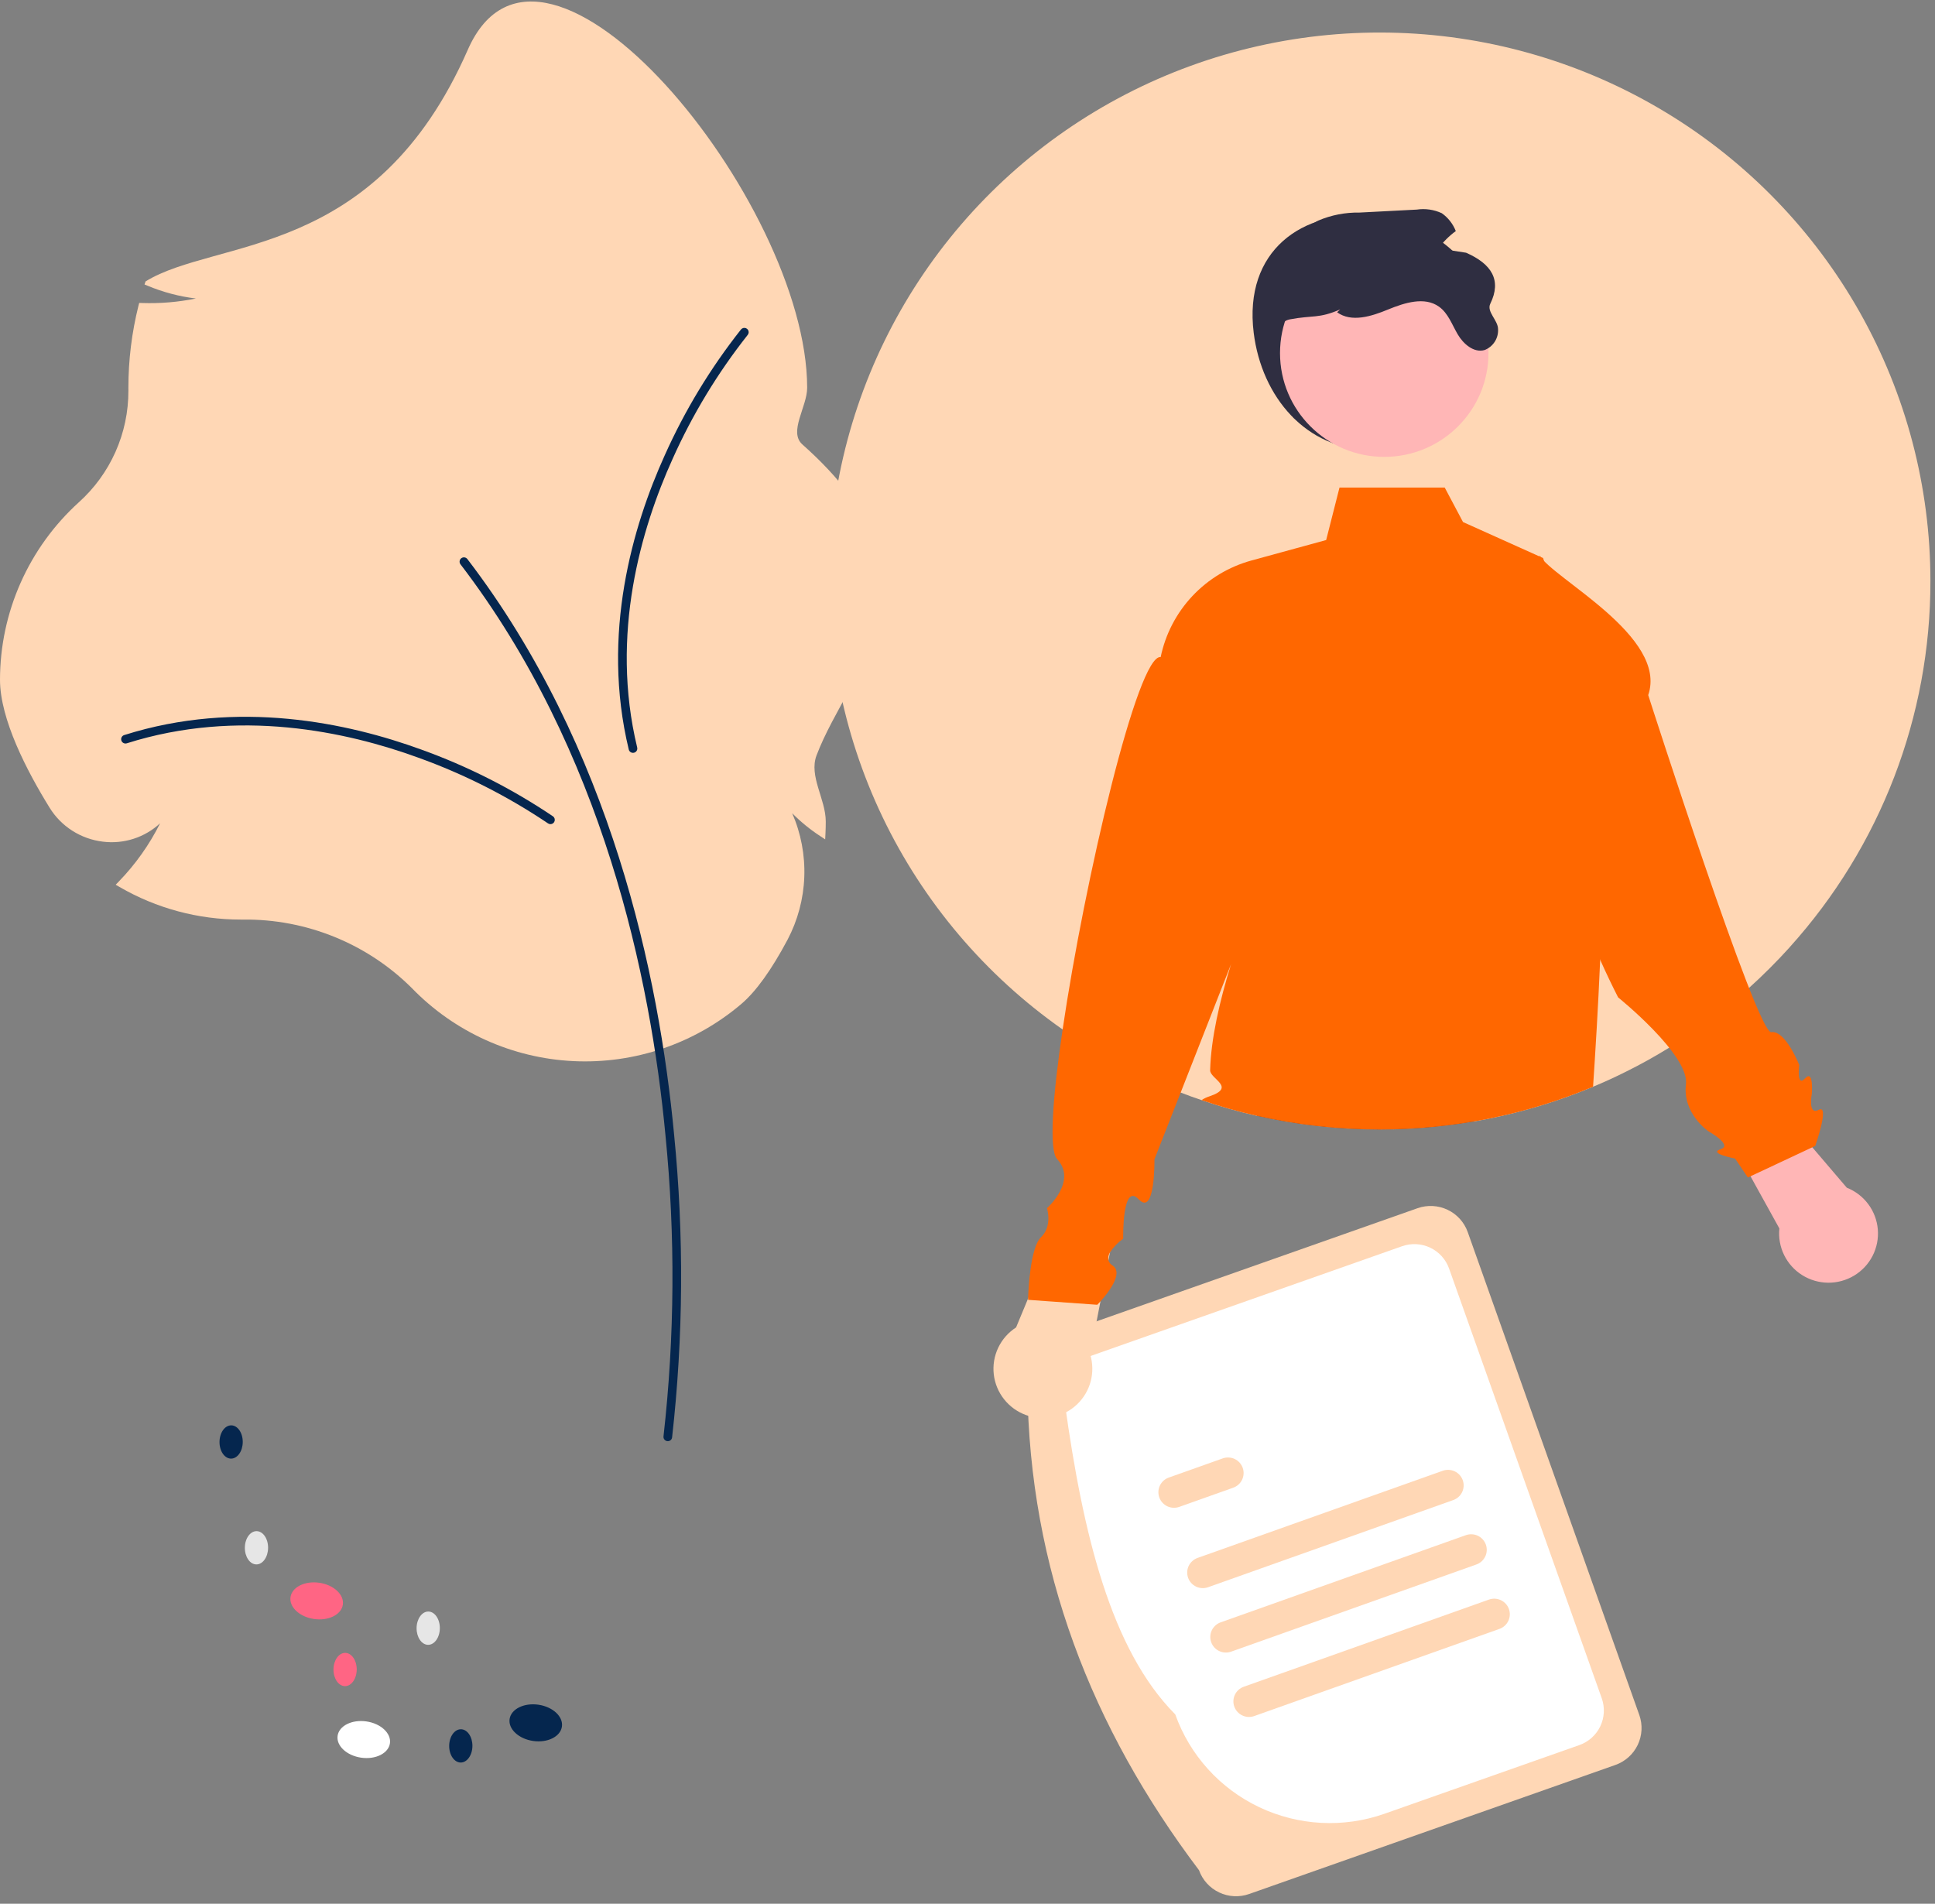 <svg width="124" height="122" viewBox="0 0 124 122" fill="none" xmlns="http://www.w3.org/2000/svg">
<rect x="0" y="0" width="124" height="122" fill="#808080" stroke="none"/>
<g clip-path="url(#clip0_98_5984)">
<path d="M24.988 111.72C25.081 111.079 24.407 110.45 23.481 110.316C22.555 110.182 21.729 110.593 21.635 111.234C21.541 111.876 22.216 112.504 23.142 112.639C24.067 112.773 24.894 112.362 24.988 111.72Z" fill="white"/>
<path d="M36.009 110.649C36.103 110.008 35.428 109.379 34.503 109.245C33.577 109.111 32.751 109.522 32.657 110.163C32.563 110.805 33.238 111.433 34.163 111.568C35.089 111.702 35.915 111.291 36.009 110.649Z" fill="#05264E"/>
<path d="M21.97 102.834C22.063 102.192 21.389 101.564 20.463 101.43C19.537 101.295 18.711 101.707 18.617 102.348C18.523 102.989 19.198 103.618 20.124 103.752C21.049 103.886 21.876 103.475 21.97 102.834Z" fill="#FF6584"/>
<path d="M17.18 99.194C17.185 98.605 16.855 98.125 16.444 98.122C16.032 98.119 15.695 98.594 15.691 99.183C15.687 99.771 16.016 100.251 16.428 100.254C16.839 100.257 17.176 99.782 17.18 99.194Z" fill="#E6E6E6"/>
<path d="M15.556 92.414C15.561 91.825 15.231 91.345 14.82 91.342C14.408 91.339 14.071 91.814 14.067 92.403C14.062 92.991 14.392 93.471 14.803 93.474C15.215 93.477 15.552 93.002 15.556 92.414Z" fill="#05264E"/>
<path d="M28.186 104.346C28.19 103.757 27.86 103.277 27.449 103.274C27.038 103.271 26.701 103.746 26.696 104.335C26.692 104.924 27.022 105.403 27.433 105.407C27.844 105.41 28.181 104.935 28.186 104.346Z" fill="#E6E6E6"/>
<path d="M22.86 106.994C22.864 106.406 22.534 105.926 22.123 105.923C21.712 105.92 21.375 106.394 21.37 106.983C21.366 107.572 21.696 108.052 22.107 108.055C22.518 108.058 22.855 107.583 22.86 106.994Z" fill="#FF6584"/>
<path d="M30.274 111.889C30.278 111.301 29.948 110.821 29.537 110.818C29.126 110.815 28.789 111.289 28.785 111.878C28.78 112.467 29.11 112.947 29.521 112.95C29.932 112.953 30.269 112.478 30.274 111.889Z" fill="#05264E"/>
<path d="M123.706 37.234C123.719 45.899 120.505 54.26 114.686 60.702V60.707C113.863 61.618 112.994 62.486 112.083 63.309C111.15 64.15 110.172 64.941 109.153 65.677C108.442 66.193 107.712 66.681 106.963 67.14C106.074 67.691 105.16 68.199 104.22 68.666C103.524 69.016 102.813 69.341 102.088 69.642C97.758 71.454 93.109 72.386 88.413 72.383C85.761 72.386 83.117 72.091 80.531 71.503C79.336 71.232 78.156 70.897 76.996 70.498C76.55 70.35 76.103 70.188 75.661 70.015C72.982 68.984 70.441 67.626 68.096 65.973C63.141 62.498 59.167 57.811 56.558 52.363C53.95 46.914 52.794 40.889 53.202 34.867C53.61 28.844 55.568 23.028 58.889 17.978C62.209 12.929 66.779 8.816 72.158 6.035C77.538 3.255 83.546 1.902 89.603 2.105C95.66 2.308 101.563 4.062 106.742 7.197C111.922 10.331 116.203 14.742 119.174 20.003C122.145 25.264 123.706 31.198 123.706 37.234V37.234Z" fill="#ffd7b5"/>
<path d="M76.835 119.849C69.948 110.727 65.968 100.526 65.838 88.896C65.616 88.269 65.653 87.581 65.94 86.981C66.228 86.381 66.742 85.919 67.371 85.697L90.843 77.426C91.472 77.205 92.164 77.242 92.766 77.528C93.368 77.814 93.832 78.326 94.055 78.953L105.052 109.906C105.274 110.533 105.237 111.221 104.95 111.821C104.662 112.421 104.148 112.883 103.519 113.105L80.047 121.376C79.418 121.597 78.726 121.561 78.124 121.274C77.522 120.988 77.058 120.476 76.835 119.849Z" fill="#ffd7b5"/>
<path d="M75.314 109.866C71.172 105.695 69.399 98.257 68.244 89.966C68.036 89.379 68.07 88.734 68.34 88.173C68.609 87.611 69.091 87.178 69.68 86.97L89.852 79.862C90.441 79.655 91.089 79.689 91.653 79.957C92.217 80.225 92.651 80.705 92.86 81.292L102.646 108.836C102.854 109.423 102.819 110.068 102.55 110.63C102.281 111.191 101.799 111.624 101.21 111.832L88.714 116.235C86.089 117.157 83.203 117.004 80.691 115.81C78.179 114.616 76.245 112.478 75.314 109.866Z" fill="white"/>
<path d="M93.13 96.13L77.417 101.716C77.293 101.76 77.162 101.779 77.03 101.773C76.899 101.766 76.77 101.734 76.651 101.678C76.533 101.622 76.426 101.543 76.338 101.446C76.25 101.349 76.182 101.236 76.137 101.112C76.093 100.989 76.074 100.858 76.08 100.727C76.087 100.597 76.119 100.468 76.175 100.35C76.232 100.232 76.311 100.126 76.409 100.038C76.506 99.95 76.62 99.882 76.744 99.838L92.457 94.252C92.707 94.163 92.983 94.177 93.223 94.29C93.463 94.403 93.647 94.607 93.737 94.856C93.826 95.105 93.812 95.379 93.699 95.618C93.585 95.857 93.38 96.041 93.13 96.13H93.13Z" fill="#ffd7b5"/>
<path d="M79.028 95.338L75.571 96.567C75.447 96.611 75.316 96.63 75.184 96.624C75.053 96.617 74.924 96.585 74.805 96.529C74.686 96.473 74.58 96.394 74.492 96.297C74.403 96.2 74.335 96.087 74.291 95.963C74.247 95.84 74.227 95.709 74.234 95.578C74.24 95.447 74.273 95.319 74.329 95.201C74.386 95.082 74.465 94.976 74.562 94.888C74.66 94.8 74.774 94.733 74.898 94.689L78.355 93.46C78.479 93.415 78.61 93.396 78.742 93.403C78.873 93.409 79.002 93.441 79.121 93.497C79.24 93.553 79.346 93.632 79.435 93.729C79.523 93.826 79.591 93.94 79.635 94.063C79.68 94.186 79.699 94.317 79.692 94.448C79.686 94.579 79.653 94.707 79.597 94.826C79.541 94.944 79.461 95.05 79.364 95.138C79.266 95.226 79.152 95.294 79.028 95.338Z" fill="#ffd7b5"/>
<path d="M96.09 104.386L80.376 109.972C80.126 110.061 79.851 110.047 79.611 109.933C79.371 109.82 79.187 109.617 79.097 109.368C79.008 109.119 79.022 108.845 79.135 108.606C79.249 108.367 79.453 108.183 79.703 108.094L95.416 102.508C95.666 102.419 95.941 102.433 96.181 102.546C96.421 102.66 96.606 102.863 96.695 103.112C96.784 103.361 96.77 103.635 96.657 103.874C96.543 104.113 96.339 104.297 96.09 104.386Z" fill="#ffd7b5"/>
<path d="M94.61 100.258L78.896 105.844C78.646 105.933 78.371 105.919 78.131 105.806C77.891 105.693 77.706 105.489 77.617 105.24C77.528 104.991 77.541 104.717 77.655 104.478C77.769 104.239 77.973 104.055 78.223 103.966L93.937 98.38C94.061 98.336 94.192 98.316 94.323 98.323C94.455 98.329 94.584 98.361 94.703 98.417C94.822 98.473 94.928 98.552 95.016 98.649C95.105 98.746 95.173 98.86 95.217 98.983C95.261 99.107 95.281 99.238 95.274 99.368C95.268 99.499 95.235 99.628 95.179 99.746C95.122 99.864 95.043 99.97 94.946 100.058C94.848 100.146 94.734 100.214 94.61 100.258Z" fill="#ffd7b5"/>
<path d="M80.341 21.332C80.853 25.444 83.714 28.834 87.874 28.834C89.872 28.834 91.787 28.044 93.2 26.637C94.613 25.23 95.406 23.322 95.406 21.332C95.406 17.189 92.016 14.213 87.874 13.83C83.478 13.424 79.684 16.053 80.341 21.332Z" fill="#2F2E41"/>
<path d="M94.431 71.871C89.819 72.661 85.095 72.536 80.531 71.503C82.698 70.312 89.268 71.044 94.431 71.871Z" fill="#2F2E41"/>
<path d="M65.113 85.067L68.732 76.358L71.582 77.936L69.861 86.794C70.033 87.356 70.045 87.954 69.895 88.521C69.745 89.089 69.439 89.603 69.011 90.007C68.583 90.411 68.051 90.688 67.474 90.807C66.897 90.926 66.298 90.882 65.744 90.681C65.191 90.48 64.705 90.128 64.341 89.667C63.976 89.205 63.749 88.652 63.683 88.069C63.618 87.485 63.717 86.895 63.969 86.365C64.222 85.835 64.618 85.385 65.113 85.067Z" fill="#ffd7b5"/>
<path d="M102.544 61.501V61.505C102.414 64.538 102.236 67.423 102.088 69.642C97.758 71.454 93.109 72.386 88.413 72.383C85.761 72.386 83.117 72.091 80.531 71.503C79.336 71.232 78.156 70.897 76.996 70.498C77.158 70.395 77.332 70.313 77.515 70.254C79.244 69.671 77.534 69.14 77.549 68.585C77.602 66.557 78.164 64.122 78.889 61.788L75.661 70.015L73.98 74.292C73.98 74.292 74.038 77.985 72.972 76.856C71.9 75.727 71.977 79.381 71.977 79.381C71.644 79.618 71.358 79.913 71.132 80.252C71.037 80.405 71.001 80.587 71.031 80.764V80.769C71.079 80.908 71.174 81.026 71.3 81.103C72.025 81.591 70.983 82.883 70.522 83.395C70.397 83.533 70.315 83.615 70.315 83.615L65.882 83.299V83.213C65.901 82.692 66.021 79.946 66.708 79.29C67.462 78.568 67.093 77.425 67.093 77.425C67.093 77.425 69.062 75.689 67.741 74.277C67.213 73.708 67.448 70.336 68.096 65.973C69.513 56.349 72.909 41.903 74.379 42.108C74.682 40.643 75.385 39.29 76.411 38.197C77.438 37.105 78.747 36.317 80.195 35.919L84.984 34.608L85.839 31.245H92.582L93.754 33.455L98.668 35.665L98.73 35.694L98.884 35.761L98.942 35.943C98.942 35.943 98.937 35.947 98.942 35.947L101.674 44.495C102.904 45.902 102.856 54.12 102.544 61.501Z" fill="#ff6700"/>
<path d="M114.027 78.725L109.461 70.47L112.478 69.239L118.348 76.113C118.895 76.33 119.372 76.695 119.723 77.166C120.074 77.637 120.286 78.197 120.335 78.782C120.385 79.367 120.269 79.954 120.002 80.477C119.735 81 119.326 81.438 118.822 81.743C118.319 82.047 117.74 82.206 117.15 82.201C116.561 82.195 115.985 82.027 115.486 81.713C114.988 81.4 114.588 80.954 114.33 80.426C114.072 79.898 113.967 79.309 114.027 78.725Z" fill="#FFB6B6"/>
<path d="M98.669 35.599C99.481 37.053 106.909 40.791 105.622 44.544C105.622 44.544 112.601 66.288 113.508 66.146C114.416 66.004 115.301 68.251 115.301 68.251C115.301 68.251 115.109 69.716 115.675 69.107C116.241 68.498 116.105 70.095 116.105 70.095C116.105 70.095 115.834 71.504 116.553 71.121C117.271 70.738 116.327 73.435 116.327 73.435L112.008 75.46L111.187 74.244C111.187 74.244 109.433 73.911 110.258 73.648C111.083 73.384 109.482 72.498 109.482 72.498C109.482 72.498 107.807 71.364 108.041 69.486C108.274 67.608 103.693 63.917 103.693 63.917C100.545 57.725 98.822 51.368 98.828 44.81L98.669 35.599Z" fill="#ff6700"/>
<path d="M88.706 29.279C92.395 29.279 95.386 26.301 95.386 22.627C95.386 18.953 92.395 15.975 88.706 15.975C85.017 15.975 82.027 18.953 82.027 22.627C82.027 26.301 85.017 29.279 88.706 29.279Z" fill="#FFB6B6"/>
<path d="M81.79 23.352C82.001 24.797 83.238 26.814 82.948 26.814C82.659 26.814 80.599 20.855 82.659 20.466C84.153 20.184 84.487 20.432 85.883 19.829L85.686 20.013C86.611 20.683 87.897 20.27 88.951 19.834C90.009 19.402 91.292 18.989 92.219 19.656C92.802 20.074 93.048 20.801 93.41 21.419C93.772 22.039 94.442 22.625 95.131 22.434C95.4 22.331 95.629 22.145 95.785 21.904C95.941 21.663 96.016 21.379 96 21.093C95.998 20.521 95.251 19.978 95.502 19.465C96.248 17.946 95.577 16.911 93.952 16.196C93.361 16.107 92.77 16.015 92.179 15.922C92.489 15.495 92.864 15.119 93.291 14.808C93.111 14.347 92.799 13.949 92.393 13.663C91.893 13.431 91.335 13.351 90.788 13.432C89.566 13.495 88.344 13.559 87.123 13.622C86.214 13.606 85.312 13.781 84.475 14.136C83.467 14.652 82.807 15.659 82.326 16.684C81.248 18.986 81.419 20.839 81.79 23.352Z" fill="#2F2E41"/>
<path d="M26.39 63.319C24.974 61.909 23.29 60.794 21.435 60.041C19.581 59.287 17.594 58.909 15.592 58.93L15.432 58.93C12.7 58.931 10.018 58.21 7.658 56.84L7.413 56.697L7.611 56.494C8.681 55.391 9.575 54.13 10.261 52.757C9.774 53.209 9.193 53.549 8.559 53.753C7.925 53.957 7.254 54.02 6.593 53.937C5.896 53.854 5.226 53.615 4.634 53.237C4.042 52.86 3.544 52.354 3.177 51.758C1.728 49.416 0 46.093 0 43.561C0.002 41.421 0.452 39.305 1.321 37.348C2.19 35.391 3.458 33.636 5.046 32.194C6.051 31.292 6.854 30.188 7.402 28.956C7.95 27.724 8.232 26.39 8.228 25.042L8.227 24.85C8.227 23.076 8.444 21.308 8.875 19.586L8.919 19.412L9.099 19.418C10.257 19.458 11.416 19.361 12.552 19.13C11.486 19 10.444 18.724 9.455 18.31L9.262 18.232L9.327 18.035C13.848 15.247 24.053 16.691 29.976 3.194C34.779 -7.75 51.725 12.909 51.725 24.85C51.725 26.069 50.514 27.679 51.421 28.484C61.219 37.19 54.458 42.781 52.327 48.406C51.821 49.74 52.917 51.206 52.917 52.65C52.917 52.895 52.911 53.147 52.899 53.401L52.88 53.791L52.553 53.575C51.907 53.153 51.308 52.664 50.766 52.115C51.328 53.403 51.593 54.8 51.541 56.203C51.489 57.606 51.122 58.98 50.467 60.223C49.44 62.154 48.447 63.535 47.515 64.33C44.528 66.876 40.678 68.189 36.751 68.001C32.825 67.813 29.118 66.138 26.39 63.319H26.39Z" fill="#ffd7b5"/>
<path d="M42.795 92.357C42.862 92.357 42.926 92.333 42.977 92.29C43.027 92.246 43.06 92.186 43.069 92.12C43.795 85.675 43.838 79.171 43.199 72.717C42.241 62.536 39.165 47.87 29.95 35.826C29.928 35.797 29.9 35.773 29.869 35.755C29.837 35.736 29.802 35.725 29.766 35.72C29.73 35.715 29.693 35.717 29.658 35.726C29.623 35.736 29.59 35.752 29.561 35.774C29.532 35.796 29.507 35.823 29.489 35.855C29.471 35.886 29.459 35.921 29.454 35.957C29.449 35.993 29.451 36.029 29.461 36.064C29.47 36.099 29.486 36.132 29.508 36.161C38.644 48.102 41.695 62.659 42.646 72.769C43.282 79.18 43.24 85.64 42.52 92.042C42.514 92.081 42.517 92.121 42.528 92.159C42.54 92.197 42.559 92.232 42.585 92.262C42.611 92.292 42.643 92.316 42.68 92.332C42.716 92.349 42.755 92.357 42.795 92.357Z" fill="#05264E"/>
<path d="M35.275 52.815C35.334 52.815 35.391 52.797 35.438 52.763C35.486 52.728 35.521 52.68 35.539 52.624C35.557 52.569 35.557 52.509 35.539 52.453C35.521 52.398 35.486 52.349 35.438 52.315C32.812 50.545 29.976 49.107 26.994 48.034C22.335 46.335 15.251 44.795 7.957 47.107C7.923 47.118 7.89 47.136 7.862 47.159C7.835 47.183 7.812 47.211 7.795 47.244C7.778 47.276 7.768 47.311 7.765 47.347C7.762 47.383 7.766 47.42 7.777 47.454C7.788 47.489 7.806 47.521 7.829 47.549C7.853 47.577 7.882 47.599 7.914 47.616C7.946 47.633 7.982 47.643 8.018 47.646C8.054 47.649 8.091 47.645 8.126 47.634C15.27 45.37 22.226 46.884 26.803 48.553C29.737 49.608 32.528 51.022 35.112 52.762C35.159 52.797 35.216 52.815 35.275 52.815Z" fill="#05264E"/>
<path d="M47.977 21.308C47.981 21.25 47.967 21.192 47.936 21.142C47.905 21.093 47.859 21.054 47.805 21.032C47.75 21.01 47.69 21.006 47.633 21.02C47.577 21.034 47.526 21.066 47.488 21.11C45.526 23.591 43.882 26.305 42.592 29.19C40.556 33.695 38.503 40.622 40.293 48.033C40.301 48.068 40.317 48.102 40.338 48.131C40.36 48.161 40.387 48.186 40.418 48.205C40.449 48.224 40.483 48.236 40.52 48.242C40.556 48.248 40.592 48.246 40.628 48.238C40.663 48.229 40.697 48.214 40.726 48.193C40.756 48.171 40.781 48.144 40.8 48.113C40.819 48.082 40.832 48.048 40.837 48.012C40.843 47.976 40.841 47.939 40.833 47.904C39.08 40.644 41.097 33.844 43.098 29.417C44.366 26.578 45.983 23.908 47.912 21.466C47.95 21.422 47.972 21.367 47.977 21.308Z" fill="#05264E"/>
</g>
<defs>
<clipPath id="clip0_98_5984">
<rect width="124" height="121.52" fill="white"/>
</clipPath>
</defs>
</svg>

